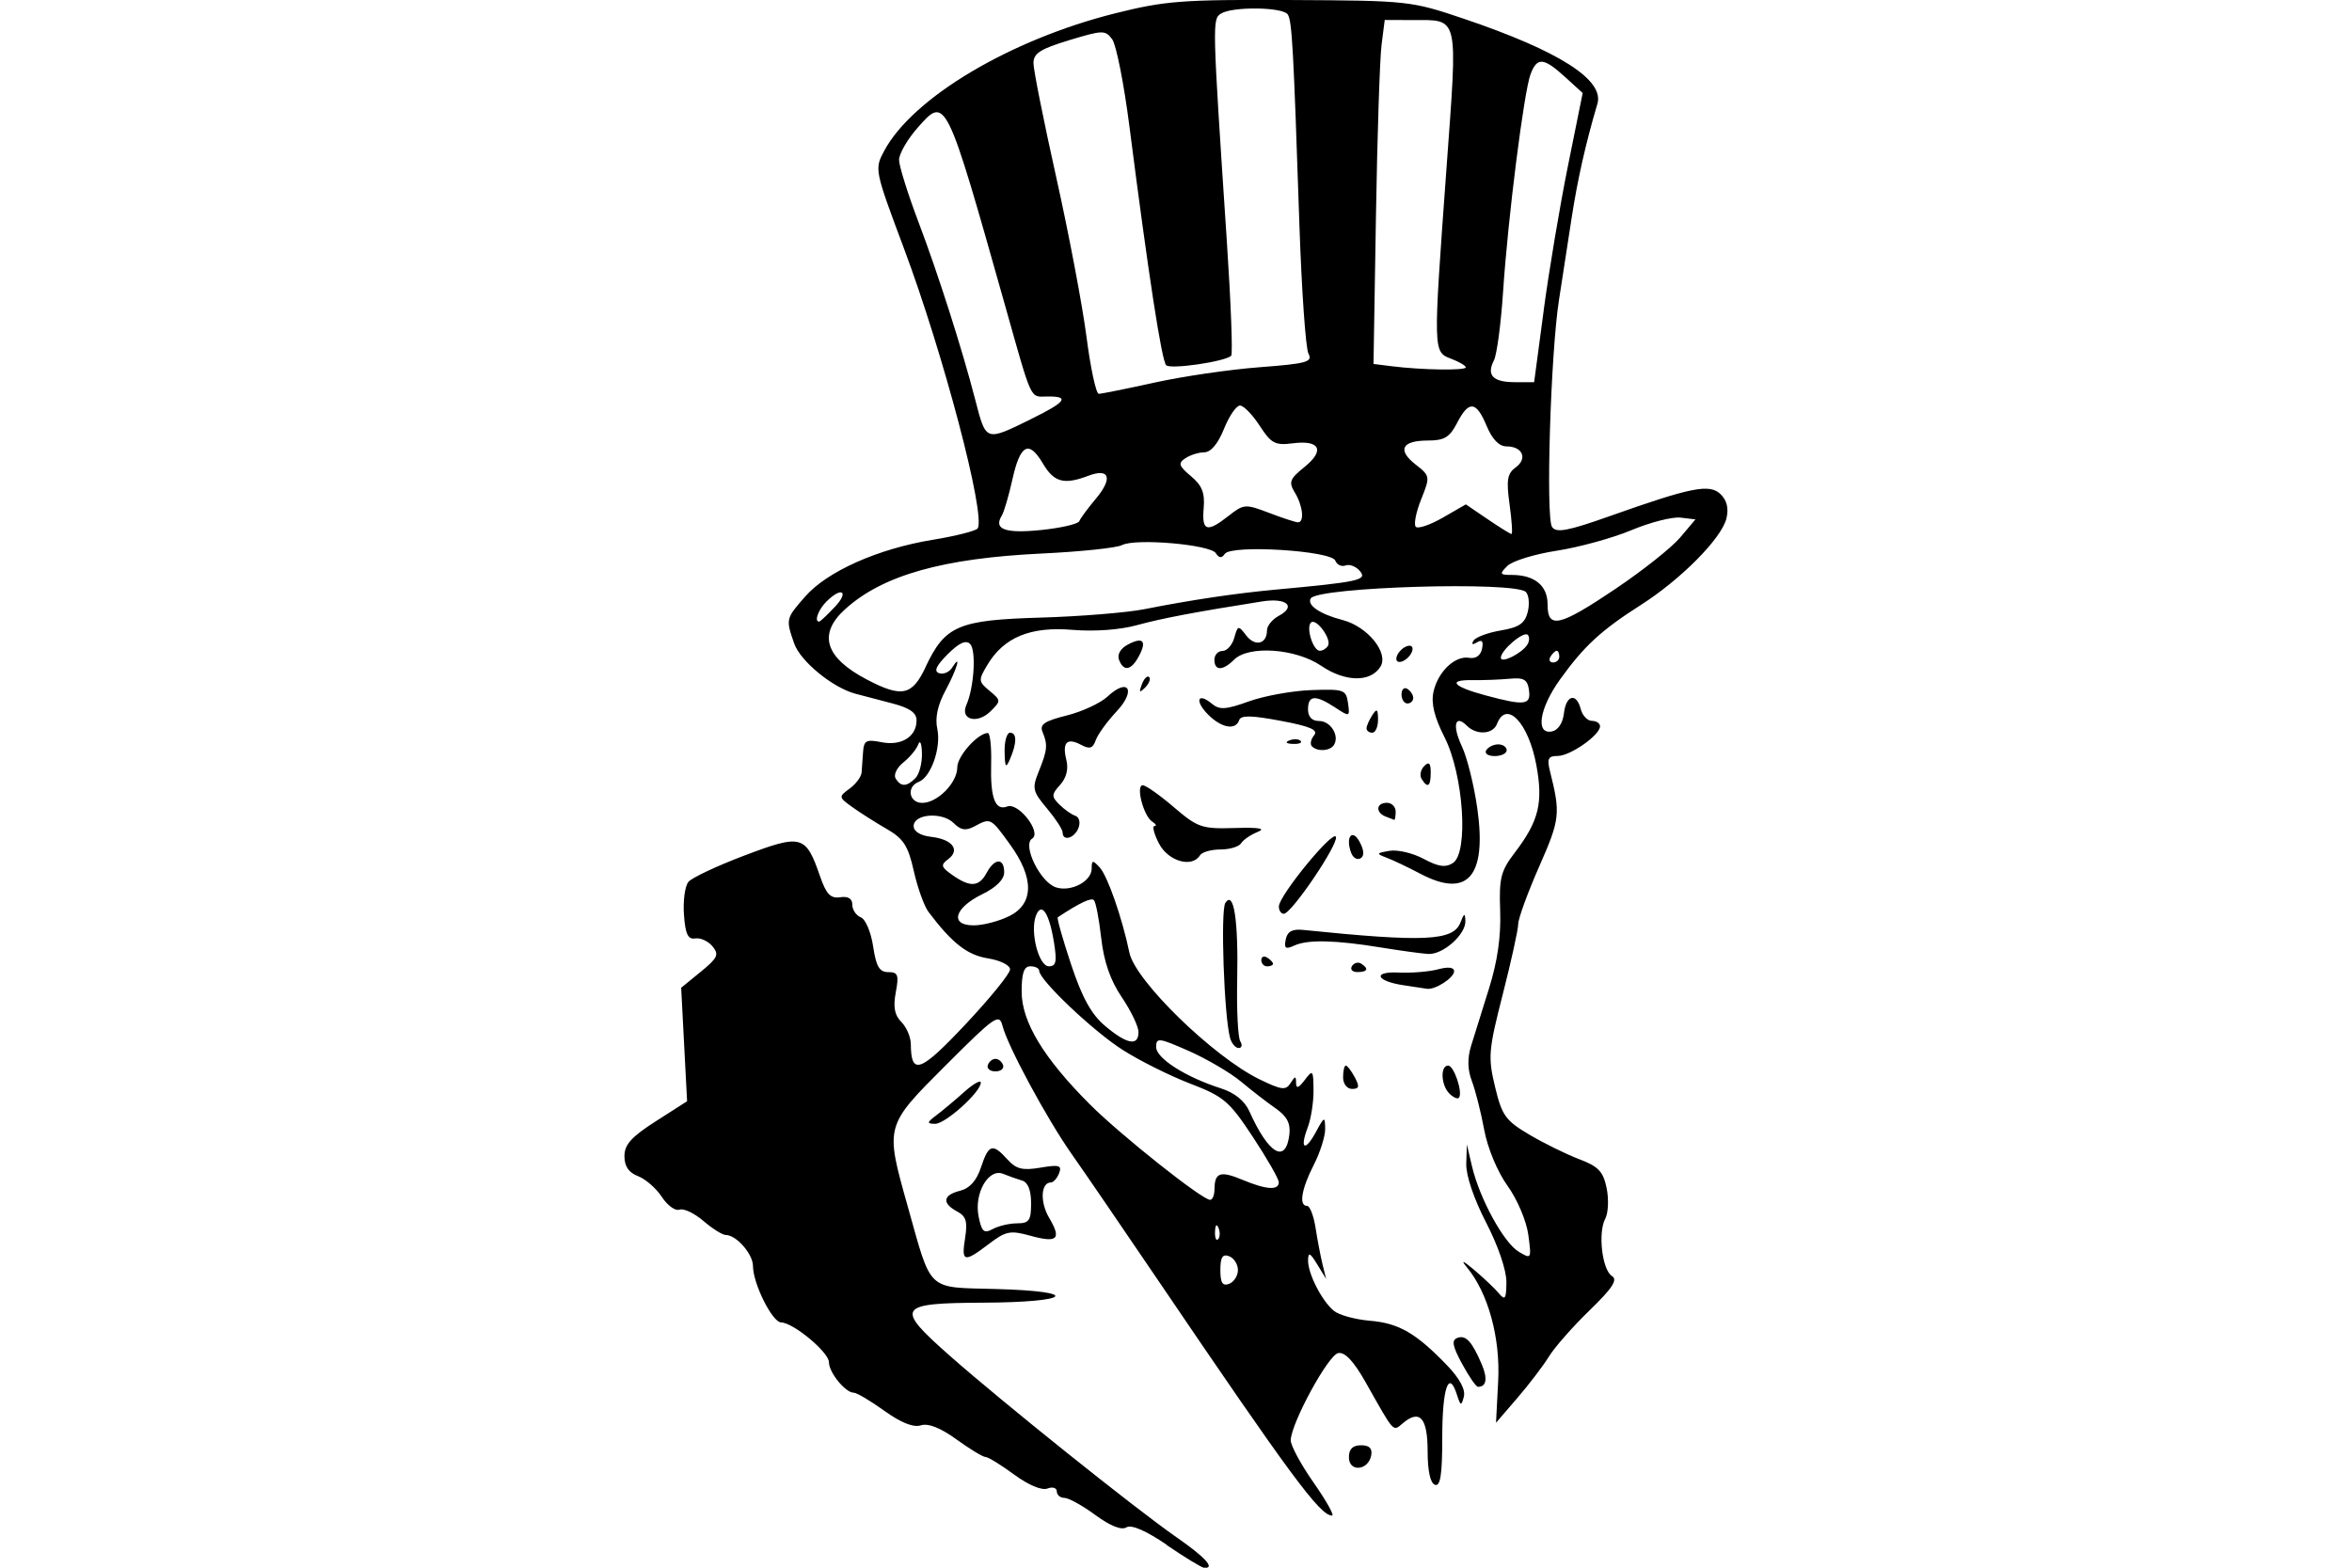 <?xml version="1.0" encoding="UTF-8" standalone="no"?>
<!-- Created with Inkscape (http://www.inkscape.org/) -->
<svg id="svg2" xmlns:rdf="http://www.w3.org/1999/02/22-rdf-syntax-ns#" xmlns="http://www.w3.org/2000/svg" height="45" width="67.5" version="1.1" xmlns:cc="http://creativecommons.org/ns#" xmlns:dc="http://purl.org/dc/elements/1.1/">
 <g id="g19355">
  <rect id="rect2990" opacity="0" height="45" width="67.5" y="0" x="3.5527e-15"/>
  <path id="path7391" d="m33.492 44.348c-0.609-0.414-1.024-0.593-1.166-0.505-0.141 0.087-0.463-0.041-0.891-0.355-0.368-0.271-0.768-0.492-0.888-0.492-0.12 0-0.218-0.084-0.218-0.186s-0.121-0.139-0.269-0.082c-0.161 0.062-0.544-0.099-0.955-0.401-0.377-0.278-0.747-0.505-0.822-0.505-0.075 0-0.45-0.227-0.834-0.505-0.458-0.332-0.809-0.47-1.021-0.403-0.213 0.068-0.571-0.075-1.047-0.417-0.398-0.286-0.794-0.52-0.88-0.52-0.239 0-0.711-0.58-0.711-0.874 0-0.286-1.02-1.136-1.372-1.143-0.254-0.005-0.808-1.115-0.808-1.618 0-0.347-0.479-0.893-0.784-0.893-0.094 0-0.382-0.182-0.641-0.404s-0.567-0.367-0.684-0.322c-0.118 0.045-0.346-0.119-0.507-0.366s-0.469-0.514-0.683-0.596c-0.267-0.101-0.39-0.283-0.39-0.574 0-0.331 0.199-0.553 0.899-1.001l0.899-0.575-0.085-1.629-0.085-1.629 0.562-0.459c0.488-0.398 0.532-0.495 0.337-0.73-0.124-0.149-0.347-0.251-0.496-0.227-0.208 0.034-0.283-0.123-0.323-0.681-0.029-0.399 0.029-0.823 0.129-0.943 0.1-0.12 0.829-0.462 1.62-0.761 1.632-0.616 1.747-0.584 2.157 0.602 0.178 0.514 0.301 0.642 0.576 0.601 0.23-0.035 0.35 0.039 0.35 0.215 0 0.147 0.11 0.309 0.243 0.361 0.134 0.051 0.293 0.425 0.354 0.833 0.087 0.581 0.18 0.74 0.435 0.74 0.279 0 0.309 0.081 0.215 0.581-0.079 0.422-0.035 0.655 0.16 0.85 0.148 0.148 0.27 0.434 0.272 0.634 0.006 0.91 0.268 0.817 1.564-0.561 0.706-0.751 1.284-1.462 1.284-1.581 0-0.121-0.281-0.261-0.636-0.318-0.591-0.094-1.024-0.432-1.703-1.33-0.125-0.165-0.315-0.693-0.423-1.174-0.163-0.727-0.294-0.931-0.777-1.21-0.32-0.184-0.764-0.467-0.987-0.627-0.397-0.285-0.399-0.297-0.079-0.531 0.18-0.131 0.335-0.34 0.344-0.463 0.01-0.123 0.029-0.392 0.043-0.597 0.022-0.322 0.095-0.359 0.528-0.273 0.571 0.114 1.006-0.157 1.006-0.626 0-0.222-0.199-0.36-0.713-0.492-0.392-0.101-0.864-0.225-1.048-0.275-0.654-0.177-1.573-0.933-1.75-1.439-0.245-0.704-0.243-0.714 0.32-1.354 0.631-0.719 2.088-1.367 3.651-1.623 0.668-0.109 1.251-0.258 1.295-0.329 0.236-0.381-0.986-5.018-2.122-8.051-0.839-2.241-0.843-2.262-0.558-2.791 0.822-1.526 3.614-3.187 6.625-3.942 1.435-0.36 1.933-0.397 5.03-0.382 3.386 0.017 3.461 0.025 4.986 0.541 2.725 0.922 4.027 1.752 3.824 2.438-0.336 1.134-0.571 2.178-0.742 3.292-0.106 0.692-0.269 1.748-0.362 2.348-0.24 1.546-0.382 6.243-0.197 6.508 0.123 0.176 0.452 0.114 1.646-0.309 2.372-0.841 2.882-0.941 3.197-0.626 0.178 0.178 0.231 0.41 0.159 0.696-0.143 0.571-1.308 1.746-2.458 2.479-1.136 0.724-1.626 1.176-2.314 2.134-0.595 0.828-0.715 1.585-0.237 1.495 0.177-0.034 0.314-0.238 0.346-0.515 0.062-0.535 0.358-0.611 0.485-0.124 0.048 0.184 0.192 0.335 0.32 0.335 0.128 0 0.232 0.07 0.232 0.156 0 0.252-0.855 0.851-1.215 0.851-0.273 0-0.312 0.077-0.221 0.439 0.306 1.22 0.289 1.374-0.309 2.733-0.332 0.755-0.603 1.498-0.603 1.652 0 0.154-0.199 1.061-0.443 2.016-0.411 1.609-0.427 1.804-0.222 2.657 0.198 0.825 0.3 0.968 0.982 1.372 0.419 0.248 1.063 0.565 1.432 0.705 0.554 0.21 0.691 0.354 0.789 0.833 0.065 0.319 0.047 0.713-0.04 0.876-0.215 0.401-0.089 1.472 0.193 1.646 0.172 0.106 0.015 0.347-0.642 0.984-0.479 0.464-1.003 1.059-1.165 1.323-0.162 0.264-0.571 0.8-0.908 1.192l-0.613 0.712 0.062-1.195c0.065-1.249-0.29-2.537-0.902-3.272-0.183-0.22-0.107-0.191 0.218 0.084 0.273 0.231 0.591 0.532 0.706 0.671 0.175 0.211 0.21 0.159 0.214-0.324 0.003-0.339-0.236-1.042-0.582-1.71-0.352-0.68-0.58-1.356-0.57-1.688l0.017-0.554 0.148 0.629c0.218 0.924 0.908 2.188 1.337 2.447 0.368 0.223 0.372 0.215 0.279-0.482-0.053-0.396-0.316-1.017-0.596-1.406-0.292-0.407-0.572-1.08-0.671-1.613-0.093-0.504-0.253-1.132-0.354-1.397-0.124-0.325-0.131-0.652-0.022-1.006 0.089-0.289 0.322-1.036 0.518-1.66 0.239-0.763 0.343-1.488 0.317-2.212-0.034-0.945 0.016-1.149 0.417-1.673 0.693-0.909 0.822-1.431 0.621-2.518-0.225-1.216-0.86-1.88-1.129-1.181-0.115 0.301-0.586 0.33-0.863 0.053-0.344-0.344-0.427-0.005-0.145 0.59 0.149 0.314 0.348 1.116 0.443 1.782 0.277 1.956-0.276 2.592-1.633 1.877-0.347-0.183-0.781-0.39-0.966-0.46-0.311-0.119-0.305-0.133 0.081-0.199 0.229-0.039 0.669 0.065 0.977 0.23 0.424 0.228 0.628 0.257 0.841 0.12 0.455-0.294 0.306-2.531-0.239-3.607-0.295-0.581-0.391-0.977-0.319-1.305 0.127-0.58 0.62-1.049 1.026-0.978 0.189 0.033 0.328-0.066 0.368-0.26 0.044-0.217-0.001-0.273-0.146-0.184-0.13 0.08-0.167 0.061-0.099-0.049 0.061-0.098 0.412-0.23 0.781-0.292 0.528-0.089 0.693-0.202 0.775-0.53 0.058-0.229 0.033-0.488-0.054-0.575-0.313-0.313-5.969-0.144-6.172 0.184-0.119 0.192 0.264 0.453 0.91 0.62 0.721 0.186 1.337 0.947 1.088 1.343-0.285 0.452-1.011 0.44-1.701-0.029-0.733-0.498-2.082-0.592-2.5-0.173-0.322 0.322-0.563 0.322-0.563 0 0-0.138 0.104-0.252 0.232-0.252s0.28-0.17 0.338-0.377c0.102-0.362 0.116-0.364 0.344-0.067 0.253 0.33 0.595 0.246 0.595-0.147 0-0.13 0.153-0.318 0.34-0.418 0.511-0.273 0.22-0.524-0.479-0.413-1.94 0.307-2.882 0.486-3.599 0.683-0.484 0.133-1.218 0.186-1.845 0.133-1.2-0.102-1.966 0.212-2.438 1-0.267 0.446-0.264 0.482 0.059 0.75 0.33 0.274 0.331 0.29 0.029 0.588-0.38 0.375-0.881 0.244-0.694-0.182 0.223-0.506 0.287-1.571 0.106-1.752-0.12-0.12-0.319-0.028-0.643 0.296-0.331 0.331-0.403 0.491-0.245 0.544 0.123 0.041 0.29-0.029 0.37-0.155 0.284-0.449 0.146 0.032-0.187 0.651-0.226 0.419-0.304 0.786-0.236 1.1 0.117 0.538-0.18 1.388-0.531 1.523-0.36 0.138-0.284 0.604 0.099 0.604 0.438 0 1.006-0.576 1.006-1.021 0-0.318 0.58-0.972 0.875-0.985 0.066-0.003 0.11 0.396 0.097 0.886-0.026 0.982 0.116 1.357 0.464 1.223 0.32-0.123 0.994 0.749 0.713 0.922-0.293 0.181 0.234 1.258 0.686 1.401 0.433 0.137 1.022-0.174 1.022-0.54 0-0.246 0.029-0.251 0.228-0.036 0.227 0.244 0.645 1.442 0.855 2.45 0.168 0.808 2.414 2.994 3.736 3.636 0.631 0.307 0.753 0.322 0.888 0.108 0.134-0.211 0.157-0.212 0.159-0.006 0.002 0.173 0.072 0.15 0.249-0.084 0.231-0.305 0.247-0.287 0.252 0.292 0.003 0.34-0.072 0.822-0.167 1.071-0.237 0.624-0.079 0.71 0.236 0.128 0.243-0.449 0.258-0.454 0.265-0.092 0.004 0.211-0.144 0.68-0.329 1.041-0.354 0.695-0.432 1.174-0.19 1.174 0.08 0 0.189 0.283 0.243 0.629 0.053 0.346 0.144 0.817 0.2 1.048l0.103 0.419-0.256-0.419c-0.205-0.336-0.257-0.359-0.262-0.117-0.007 0.38 0.392 1.163 0.74 1.452 0.146 0.121 0.613 0.249 1.038 0.285 0.827 0.069 1.325 0.357 2.214 1.283 0.36 0.375 0.531 0.695 0.479 0.895-0.073 0.279-0.094 0.272-0.202-0.064-0.233-0.725-0.418-0.178-0.418 1.238 0 1.07-0.053 1.411-0.21 1.357-0.132-0.045-0.21-0.4-0.21-0.964 0-0.953-0.222-1.21-0.701-0.812-0.304 0.252-0.232 0.331-1.078-1.167-0.344-0.608-0.594-0.874-0.787-0.838-0.284 0.052-1.342 1.992-1.363 2.498-0.006 0.146 0.288 0.693 0.654 1.216 0.366 0.523 0.606 0.95 0.532 0.95-0.345 0-1.184-1.136-5.018-6.791-1-1.476-2.103-3.087-2.45-3.58-0.716-1.018-1.839-3.099-1.99-3.688-0.093-0.364-0.216-0.278-1.621 1.127-1.759 1.759-1.752 1.732-1.101 4.048 0.701 2.493 0.523 2.326 2.539 2.381 2.46 0.067 2.172 0.38-0.36 0.392-2.484 0.012-2.555 0.123-0.971 1.522 1.504 1.329 5.337 4.398 6.499 5.205 0.84 0.583 1.133 0.907 0.802 0.884-0.069-0.005-0.551-0.298-1.071-0.651zm2.035-7.892c0-0.165-0.113-0.343-0.252-0.396-0.188-0.072-0.252 0.027-0.252 0.396s0.063 0.468 0.252 0.396c0.138-0.053 0.252-0.231 0.252-0.396zm-0.556-1.205c-0.054-0.134-0.093-0.094-0.101 0.101-0.007 0.177 0.032 0.276 0.088 0.22s0.062-0.2 0.013-0.321zm-0.115-1.114c0-0.48 0.165-0.537 0.796-0.273 0.689 0.288 1.048 0.312 1.048 0.072 0-0.095-0.335-0.68-0.744-1.3-0.68-1.03-0.834-1.161-1.803-1.533-0.582-0.224-1.454-0.659-1.937-0.968-0.849-0.542-2.392-2.007-2.392-2.269 0-0.071-0.113-0.129-0.252-0.129-0.185 0-0.252 0.192-0.252 0.726 0 0.867 0.631 1.91 1.96 3.239 0.879 0.879 3.213 2.733 3.448 2.739 0.069 0.002 0.126-0.135 0.126-0.304zm2.148-1.577c0.037-0.313-0.071-0.518-0.391-0.742-0.244-0.17-0.692-0.516-0.997-0.771-0.305-0.254-0.978-0.649-1.495-0.878-0.865-0.382-0.941-0.392-0.941-0.114 0 0.323 0.845 0.862 1.862 1.187 0.389 0.124 0.677 0.356 0.809 0.649 0.559 1.246 1.051 1.531 1.154 0.668zm-4.33-2.937c-0.002-0.161-0.218-0.61-0.48-0.998-0.327-0.483-0.513-1.016-0.59-1.697-0.062-0.546-0.156-1.036-0.21-1.09-0.079-0.079-0.411 0.079-1.037 0.492-0.031 0.02 0.141 0.628 0.381 1.35 0.32 0.962 0.582 1.435 0.978 1.77 0.627 0.529 0.962 0.589 0.957 0.172zm-2.431-2.599c-0.135-0.828-0.357-1.148-0.513-0.739-0.175 0.456 0.079 1.452 0.371 1.452 0.211 0 0.237-0.132 0.143-0.713zm-1.281-0.725c0.713-0.356 0.722-1.096 0.025-2.059-0.558-0.77-0.556-0.769-1.02-0.52-0.251 0.134-0.392 0.112-0.597-0.093-0.328-0.328-1.149-0.268-1.149 0.085 0 0.155 0.193 0.273 0.502 0.309 0.608 0.069 0.843 0.375 0.491 0.639-0.226 0.169-0.211 0.227 0.124 0.461 0.507 0.355 0.762 0.338 0.978-0.068 0.228-0.426 0.503-0.433 0.503-0.014 0 0.205-0.228 0.433-0.629 0.629-0.804 0.393-0.943 0.894-0.248 0.894 0.269 0 0.728-0.119 1.018-0.264zm-2.691-3.962c0.111-0.111 0.195-0.431 0.188-0.713-0.007-0.281-0.054-0.398-0.104-0.26-0.05 0.138-0.243 0.373-0.43 0.522-0.187 0.149-0.286 0.356-0.221 0.461 0.151 0.244 0.316 0.241 0.568-0.011zm17.61-2.524c-0.044-0.309-0.145-0.369-0.557-0.33-0.277 0.026-0.762 0.044-1.078 0.04-0.715-0.01-0.545 0.186 0.378 0.435 1.13 0.305 1.317 0.284 1.256-0.145zm-17.32-0.663c0.56-1.192 0.935-1.353 3.3-1.422 1.134-0.033 2.476-0.142 2.984-0.242 1.327-0.263 2.619-0.456 3.773-0.562 2.39-0.221 2.626-0.272 2.411-0.531-0.111-0.133-0.296-0.206-0.412-0.162s-0.249-0.018-0.295-0.138c-0.111-0.288-2.987-0.465-3.171-0.195-0.09 0.131-0.164 0.126-0.258-0.019-0.161-0.249-2.309-0.434-2.693-0.232-0.152 0.08-1.183 0.188-2.289 0.241-2.853 0.135-4.581 0.623-5.659 1.601-0.785 0.711-0.575 1.388 0.626 2.017 1.003 0.526 1.3 0.463 1.684-0.354zm17.274-0.649c0.06-0.098 0.065-0.223 0.01-0.278-0.117-0.117-0.772 0.441-0.772 0.657 0 0.176 0.605-0.125 0.762-0.379zm0.915 0.347c0-0.092-0.033-0.168-0.074-0.168s-0.121 0.075-0.178 0.168-0.024 0.168 0.074 0.168c0.098 0 0.178-0.075 0.178-0.168zm-6.639-0.311c0.116-0.188-0.343-0.812-0.489-0.666-0.146 0.146 0.063 0.809 0.255 0.809 0.081 0 0.186-0.064 0.235-0.143zm-14.154-1.113c0.423-0.45 0.2-0.595-0.24-0.156-0.233 0.233-0.357 0.575-0.209 0.575 0.03 0 0.232-0.189 0.448-0.419zm22.414-0.527c0.774-0.52 1.605-1.181 1.847-1.467l0.44-0.521-0.428-0.051c-0.235-0.028-0.87 0.134-1.409 0.36-0.54 0.226-1.504 0.491-2.143 0.59-0.639 0.098-1.277 0.295-1.419 0.437-0.232 0.232-0.22 0.258 0.124 0.258 0.657 0 1.031 0.306 1.031 0.844 0 0.72 0.332 0.643 1.957-0.449zm-15.397-1.936c0.032-0.082 0.245-0.37 0.473-0.642 0.496-0.59 0.399-0.894-0.213-0.662-0.698 0.265-0.985 0.188-1.303-0.351-0.405-0.685-0.652-0.555-0.878 0.463-0.103 0.465-0.24 0.931-0.304 1.034-0.242 0.392 0.099 0.516 1.127 0.411 0.572-0.058 1.066-0.173 1.098-0.254zm12.349-0.482c-0.097-0.704-0.066-0.886 0.178-1.065 0.347-0.254 0.193-0.601-0.268-0.601-0.211 0-0.408-0.204-0.568-0.587-0.3-0.719-0.51-0.74-0.849-0.084-0.212 0.41-0.366 0.503-0.833 0.503-0.751 0-0.892 0.268-0.36 0.686 0.423 0.333 0.425 0.346 0.161 1.006-0.147 0.368-0.216 0.721-0.152 0.785 0.064 0.064 0.413-0.055 0.776-0.264l0.66-0.38 0.625 0.425c0.344 0.234 0.652 0.425 0.686 0.425 0.033 0 0.008-0.382-0.056-0.849zm-8.061 0.327c0.433-0.341 0.478-0.344 1.16-0.084 0.39 0.149 0.763 0.271 0.829 0.271 0.19 0 0.14-0.475-0.089-0.852-0.184-0.303-0.151-0.392 0.273-0.734 0.594-0.479 0.449-0.782-0.327-0.683-0.515 0.066-0.625 0.008-0.956-0.503-0.206-0.318-0.46-0.578-0.565-0.58-0.105-0.001-0.312 0.3-0.46 0.669-0.17 0.424-0.377 0.672-0.563 0.673-0.162 0.001-0.408 0.078-0.546 0.171-0.214 0.143-0.19 0.22 0.162 0.515 0.318 0.266 0.402 0.479 0.364 0.919-0.057 0.664 0.093 0.709 0.717 0.218zm-5.677-2.775c1.013-0.496 1.13-0.66 0.465-0.65-0.497 0.007-0.419 0.177-1.2-2.592-1.706-6.048-1.705-6.046-2.519-5.118-0.291 0.331-0.529 0.744-0.529 0.918s0.253 0.982 0.562 1.797c0.557 1.469 1.249 3.635 1.624 5.087 0.313 1.21 0.288 1.201 1.597 0.56zm3.554-1.05c0.806-0.178 2.161-0.376 3.011-0.44 1.354-0.103 1.528-0.151 1.401-0.39-0.079-0.15-0.196-1.819-0.26-3.71-0.171-5.094-0.211-5.829-0.333-6.025-0.133-0.215-1.587-0.235-1.917-0.026-0.253 0.16-0.251 0.227 0.166 6.509 0.118 1.773 0.175 3.263 0.127 3.312-0.168 0.168-1.738 0.398-1.866 0.273-0.129-0.125-0.51-2.603-1.054-6.848-0.156-1.22-0.379-2.348-0.494-2.506-0.198-0.27-0.27-0.269-1.236 0.024-0.831 0.252-1.026 0.377-1.025 0.661 0.001 0.193 0.296 1.671 0.656 3.285 0.36 1.614 0.75 3.67 0.866 4.569 0.116 0.899 0.275 1.635 0.352 1.635 0.077 0 0.8-0.145 1.606-0.323zm11.162-2.067c0.151-1.13 0.464-2.997 0.697-4.15l0.423-2.094-0.506-0.461c-0.615-0.56-0.801-0.576-0.989-0.082-0.191 0.502-0.651 4.141-0.789 6.244-0.061 0.922-0.179 1.81-0.263 1.974-0.22 0.427-0.029 0.625 0.602 0.625h0.552l0.274-2.054zm-2.235 1.631c0-0.048-0.189-0.16-0.419-0.247-0.521-0.198-0.52-0.174-0.138-5.418 0.329-4.517 0.379-4.3-0.983-4.304l-0.786-0.003-0.091 0.713c-0.05 0.392-0.123 2.614-0.161 4.937l-0.07 4.224 0.528 0.066c0.859 0.108 2.121 0.127 2.121 0.032zm-3.354 31.289c0-0.24 0.108-0.348 0.348-0.348 0.24 0 0.33 0.09 0.292 0.292-0.084 0.437-0.639 0.486-0.639 0.056zm3.248-2.686c-0.275-0.507-0.307-0.678-0.138-0.743 0.244-0.094 0.421 0.098 0.703 0.759 0.174 0.409 0.134 0.648-0.11 0.644-0.054-0.001-0.259-0.298-0.455-0.66zm-14.263-3.614c0.076-0.469 0.03-0.622-0.23-0.76-0.442-0.237-0.408-0.47 0.087-0.594 0.277-0.069 0.473-0.29 0.6-0.674 0.219-0.663 0.332-0.697 0.757-0.226 0.252 0.279 0.433 0.324 0.949 0.237 0.538-0.091 0.621-0.066 0.535 0.159-0.056 0.146-0.162 0.266-0.234 0.266-0.291 0-0.32 0.561-0.051 1.016 0.363 0.615 0.24 0.729-0.552 0.51-0.566-0.156-0.694-0.13-1.178 0.239-0.715 0.545-0.795 0.525-0.682-0.172zm1.497-0.419c0.34 0 0.397-0.082 0.397-0.576 0-0.376-0.09-0.602-0.26-0.652-0.143-0.042-0.386-0.128-0.541-0.192-0.418-0.173-0.839 0.555-0.706 1.22 0.089 0.445 0.152 0.501 0.409 0.363 0.167-0.09 0.483-0.163 0.701-0.163zm-2.318-3.104c0.176-0.133 0.535-0.433 0.796-0.667s0.476-0.354 0.476-0.268c0 0.27-1.019 1.188-1.312 1.183-0.245-0.005-0.24-0.036 0.04-0.248zm14.718-0.622c-0.24-0.24-0.264-0.802-0.034-0.802 0.171 0 0.434 0.799 0.306 0.927-0.04 0.04-0.163-0.016-0.272-0.125zm-3.049-0.467c0-0.184 0.035-0.335 0.078-0.335 0.043 0 0.159 0.151 0.257 0.335 0.143 0.268 0.128 0.335-0.078 0.335-0.146 0-0.257-0.146-0.257-0.335zm-10.196-0.348c0.033-0.099 0.132-0.18 0.219-0.18 0.088 0 0.186 0.081 0.219 0.18 0.033 0.099-0.066 0.18-0.219 0.18-0.154 0-0.252-0.081-0.219-0.18zm6.952-0.784c-0.171-0.617-0.277-3.658-0.135-3.873 0.244-0.369 0.376 0.495 0.34 2.221-0.018 0.856 0.022 1.643 0.088 1.75 0.066 0.107 0.045 0.195-0.046 0.195-0.091 0-0.203-0.132-0.248-0.293zm5.005-1.505c-0.809-0.115-0.941-0.404-0.168-0.368 0.369 0.017 0.878-0.025 1.132-0.093 0.294-0.079 0.461-0.059 0.461 0.056 0 0.19-0.554 0.544-0.785 0.502-0.075-0.014-0.363-0.057-0.64-0.097zm-1.507-0.552c0.058-0.094 0.176-0.127 0.261-0.074 0.233 0.144 0.189 0.244-0.105 0.244-0.144 0-0.214-0.077-0.156-0.17zm-2.601-0.172c0-0.098 0.075-0.131 0.168-0.074 0.092 0.057 0.168 0.137 0.168 0.178s-0.075 0.074-0.168 0.074c-0.092 0-0.168-0.08-0.168-0.178zm3.437-0.363c-1.315-0.215-2.107-0.233-2.49-0.056-0.251 0.116-0.298 0.082-0.246-0.175 0.046-0.227 0.186-0.305 0.489-0.275 3.494 0.357 4.319 0.319 4.525-0.211 0.106-0.274 0.132-0.283 0.142-0.048 0.016 0.389-0.642 0.975-1.068 0.95-0.19-0.011-0.798-0.095-1.352-0.185zm-2.933-1.178c0.002-0.312 1.565-2.219 1.638-1.998 0.072 0.216-1.277 2.208-1.496 2.208-0.079 0-0.143-0.094-0.142-0.21zm-3.439-1.803c-0.143-0.277-0.202-0.504-0.13-0.506 0.071-0.001 0.042-0.059-0.066-0.127-0.249-0.159-0.479-1.044-0.271-1.044 0.086 0 0.487 0.283 0.891 0.629 0.688 0.588 0.801 0.627 1.749 0.599 0.708-0.021 0.905 0.014 0.654 0.114-0.198 0.079-0.41 0.225-0.471 0.323-0.061 0.099-0.328 0.179-0.594 0.179-0.266 0-0.53 0.075-0.587 0.168-0.227 0.368-0.911 0.172-1.174-0.335zm5.516 0.268c-0.174-0.452 0.027-0.719 0.241-0.319 0.129 0.242 0.139 0.402 0.027 0.471-0.093 0.058-0.214-0.011-0.268-0.152zm-8.283-0.59c0-0.085-0.202-0.395-0.449-0.689-0.413-0.491-0.432-0.576-0.236-1.061 0.248-0.613 0.263-0.765 0.109-1.134-0.09-0.215 0.053-0.313 0.693-0.473 0.443-0.111 0.97-0.355 1.171-0.543 0.6-0.56 0.831-0.182 0.261 0.426-0.271 0.289-0.541 0.661-0.599 0.827-0.083 0.236-0.173 0.264-0.421 0.132-0.405-0.217-0.548-0.068-0.421 0.438 0.064 0.256-0 0.512-0.179 0.71-0.251 0.277-0.253 0.335-0.023 0.565 0.141 0.141 0.347 0.287 0.457 0.323 0.113 0.038 0.153 0.191 0.092 0.35-0.114 0.298-0.455 0.394-0.455 0.129zm9.264-0.459c-0.292-0.118-0.263-0.392 0.042-0.392 0.138 0 0.252 0.113 0.252 0.252s-0.019 0.246-0.042 0.238c-0.023-0.007-0.136-0.051-0.252-0.098zm1.039-1.077c-0.062-0.1-0.029-0.266 0.074-0.369 0.137-0.137 0.187-0.089 0.187 0.182 0 0.405-0.087 0.467-0.261 0.187zm-11.968-0.782c-0.006-0.3 0.064-0.545 0.156-0.545 0.199 0 0.199 0.291 0 0.755-0.121 0.281-0.146 0.247-0.156-0.21zm13.822-0.042c0.057-0.092 0.212-0.168 0.345-0.168 0.133 0 0.242 0.075 0.242 0.168s-0.155 0.168-0.345 0.168-0.299-0.075-0.242-0.168zm-5.001-0.11c-0.061-0.061-0.034-0.203 0.06-0.316 0.129-0.156-0.101-0.257-0.957-0.418-0.843-0.159-1.144-0.164-1.192-0.02-0.1 0.299-0.504 0.228-0.889-0.156-0.394-0.394-0.307-0.657 0.104-0.316 0.222 0.184 0.4 0.173 1.067-0.067 0.44-0.158 1.247-0.304 1.792-0.323 0.933-0.033 0.995-0.011 1.049 0.372 0.056 0.4 0.05 0.402-0.371 0.126-0.564-0.37-0.776-0.355-0.776 0.054 0 0.217 0.112 0.335 0.317 0.335 0.33 0 0.592 0.42 0.428 0.686-0.11 0.178-0.472 0.202-0.632 0.042zm-0.648-0.172c0.121-0.048 0.266-0.042 0.321 0.013 0.056 0.056-0.043 0.095-0.22 0.088-0.195-0.008-0.235-0.048-0.101-0.101zm2.214-0.347c0.001-0.069 0.076-0.239 0.165-0.377 0.131-0.203 0.163-0.179 0.165 0.126 0.001 0.207-0.073 0.377-0.165 0.377-0.092 0-0.167-0.057-0.165-0.126zm1.004-0.974c0-0.144 0.075-0.215 0.168-0.158 0.092 0.057 0.168 0.175 0.168 0.261 0 0.087-0.075 0.158-0.168 0.158-0.092 0-0.168-0.118-0.168-0.261zm-7.451-0.291c0.063-0.165 0.157-0.258 0.208-0.207 0.052 0.052 0 0.187-0.114 0.301-0.166 0.164-0.185 0.145-0.094-0.094zm-0.657-0.703c-0.057-0.148 0.043-0.323 0.248-0.433 0.44-0.235 0.56-0.111 0.322 0.332-0.22 0.411-0.437 0.449-0.57 0.101zm7.972-0.097c0.04-0.121 0.172-0.253 0.293-0.293 0.126-0.042 0.189 0.021 0.147 0.147-0.04 0.121-0.172 0.253-0.293 0.293-0.126 0.042-0.189-0.021-0.147-0.147z"/>
 </g>
</svg>
